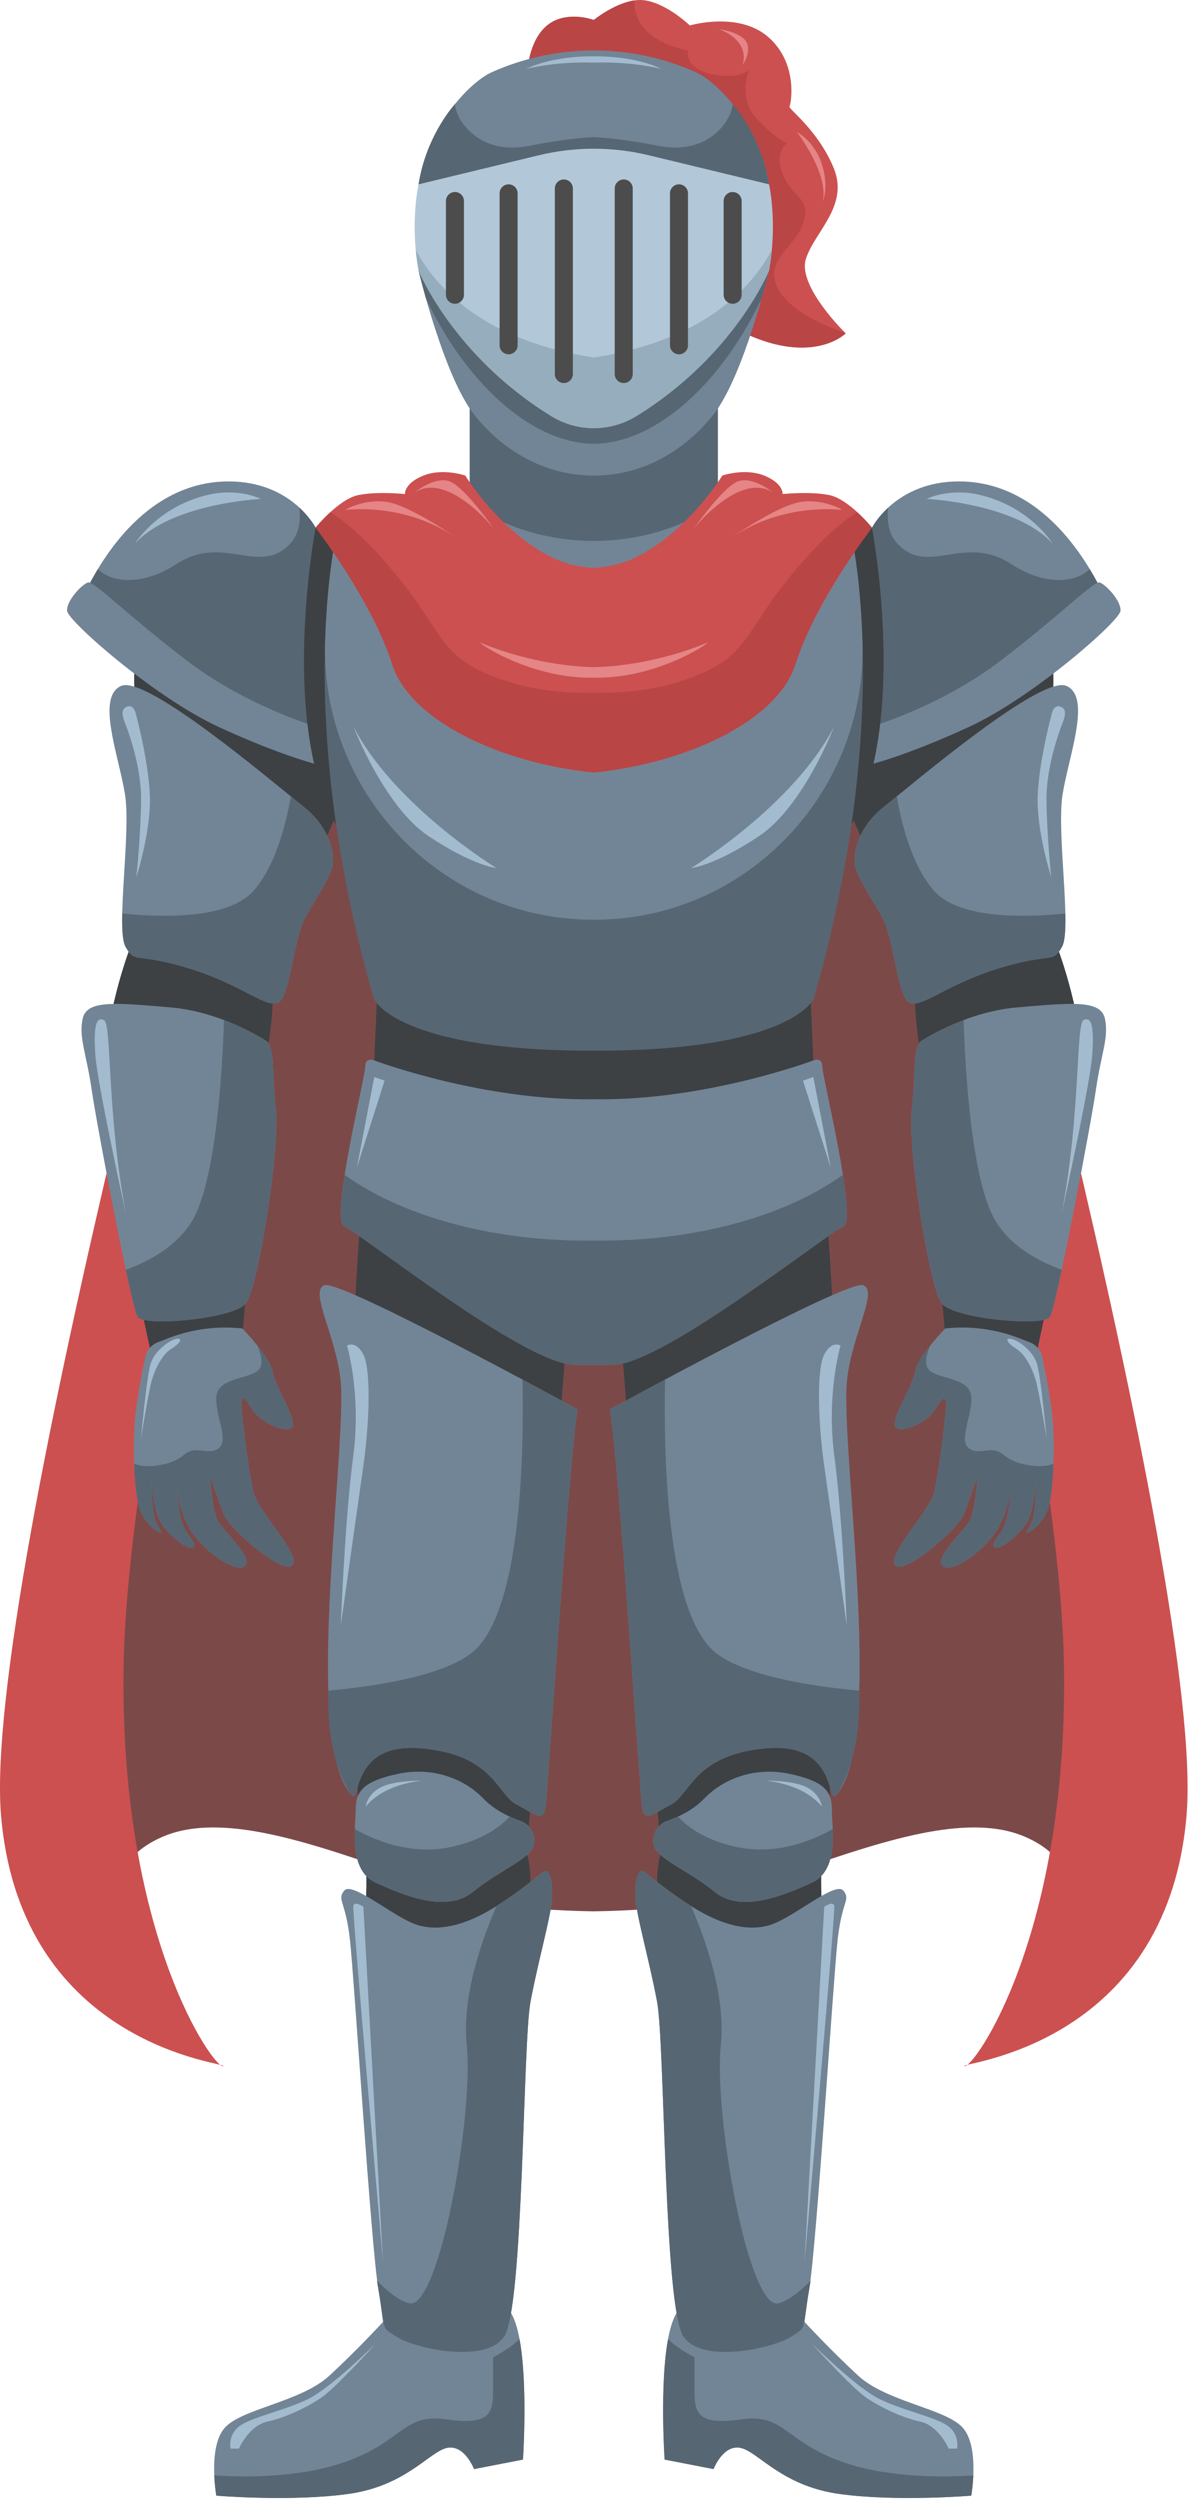<svg width="501" height="1053" viewBox="0 0 501 1053" fill="none" xmlns="http://www.w3.org/2000/svg">
<path d="M221.744 33.796C222.052 33.335 221.744 13.644 234.359 8.415C241.857 5.307 250.205 8.415 250.205 8.415C250.205 8.415 261.896 -1.122 271.433 0.11C280.971 1.339 290.662 10.724 290.662 10.724C290.662 10.724 311.399 4.572 323.952 15.8C336.502 27.03 333.272 43.95 332.659 44.874C332.046 45.798 344.658 54.719 351.271 70.718C357.886 86.716 343.273 97.483 339.58 109.021C335.889 120.557 356.346 140.401 356.346 140.401C356.346 140.401 338.195 158.708 298.198 131.324C258.199 103.943 221.744 33.796 221.744 33.796Z" fill="#CC5050"/>
<path d="M356.343 140.398C356.343 140.398 356.242 140.299 356.075 140.133C349.671 138.044 334.255 132.169 328.346 122.399C320.809 109.94 334.806 104.709 338.345 94.094C341.883 83.48 335.575 84.864 330.5 74.866C325.424 64.868 331.576 60.253 331.576 60.253C331.576 60.253 327.578 59.176 318.961 50.099C310.347 41.022 315.884 29.026 315.884 29.026C315.884 29.026 312.962 33.64 300.502 31.334C288.042 29.026 289.887 21.248 289.887 21.248C289.887 21.248 271.888 18.567 268.042 5.951C267.248 3.351 267.135 1.512 267.418 0.186C258.903 1.345 250.199 8.413 250.199 8.413C250.199 8.413 241.854 5.304 234.353 8.413C221.738 13.644 222.046 33.332 221.738 33.793C221.738 33.793 258.196 103.94 298.19 131.321C338.192 158.705 356.343 140.398 356.343 140.398Z" fill="#BA4545"/>
<path d="M312.885 27.412C312.885 27.412 316.884 21.72 314.423 17.566C311.961 13.412 302.884 12.259 302.884 12.259C302.884 12.259 316.118 16.492 312.885 27.412Z" fill="#E58585"/>
<path d="M346.729 84.791C346.729 84.791 349.423 78.715 346.269 69.025C343.115 59.334 335.731 55.565 335.731 55.565C335.731 55.565 349.191 72.868 346.729 84.791Z" fill="#E58585"/>
<path d="M250.202 804.986C257.84 804.876 266.222 804.525 275.254 803.824C321.23 800.252 392.542 756.531 431.922 773.589C471.302 790.647 440.126 834.06 440.126 834.06C440.126 834.06 478.687 808.626 477.864 740.533C477.045 672.438 440.406 529.174 424.984 419.751C409.563 310.328 430.077 282.331 367.416 272.076C333.057 266.452 285.84 268.229 250.199 270.982C214.557 268.229 167.341 266.452 132.982 272.076C70.321 282.331 90.838 310.328 75.414 419.751C59.992 529.174 23.353 672.438 22.534 740.533C21.714 808.629 60.272 834.06 60.272 834.06C60.272 834.06 29.096 790.644 68.476 773.589C107.856 756.531 179.17 800.252 225.144 803.824C234.181 804.525 242.563 804.876 250.202 804.986Z" fill="#7C4949"/>
<path d="M396.134 260.41C396.134 260.41 508.543 667.328 499.93 765.052C491.316 862.775 402.71 868.93 406.403 870.159C410.094 871.388 450.752 814.781 448.268 699.101C445.784 583.422 372.313 283.806 372.313 283.806L396.134 260.41Z" fill="#CC5050"/>
<path d="M104.267 260.41C104.267 260.41 -8.143 667.328 0.471 765.052C9.085 862.775 97.691 868.93 93.997 870.159C90.307 871.388 49.649 814.781 52.133 699.101C54.617 583.422 128.087 283.806 128.087 283.806L104.267 260.41Z" fill="#CC5050"/>
<path d="M328.962 950.044L338.921 977.81C338.921 977.81 349.575 989.425 361.572 1000.5C373.571 1011.57 398.182 1014.34 405.567 1022.34C412.951 1030.34 409.258 1051.07 409.258 1051.07C409.258 1051.07 377.878 1053.72 353.571 1050.34C329.268 1046.95 319.43 1032.5 312.043 1030.96C304.656 1029.42 300.654 1039.88 300.654 1039.88L280.041 1035.88C280.041 1035.88 276.656 985.731 285.58 973.424C294.505 961.119 328.962 950.044 328.962 950.044Z" fill="#728596"/>
<path d="M171.441 950.044L161.482 977.81C161.482 977.81 150.828 989.425 138.832 1000.5C126.833 1011.57 102.221 1014.34 94.837 1022.34C87.452 1030.34 91.146 1051.07 91.146 1051.07C91.146 1051.07 122.526 1053.72 146.832 1050.34C171.139 1046.95 180.973 1032.5 188.36 1030.96C195.748 1029.42 199.749 1039.88 199.749 1039.88L220.362 1035.88C220.362 1035.88 223.745 985.731 214.823 973.424C205.898 961.119 171.441 950.044 171.441 950.044Z" fill="#728596"/>
<path d="M338.104 748.44C338.104 748.44 346.498 750.789 347.012 761.454C347.526 772.119 344.551 788.117 347.012 811.09C349.473 834.062 334.809 978.451 333.577 978.042C332.345 977.632 290.814 988.503 291.224 987.271C291.634 986.039 283.43 867.813 281.378 839.042C279.326 810.27 272.355 788.598 281.378 773.592C290.402 758.583 338.104 748.44 338.104 748.44Z" fill="#3D4144"/>
<path d="M162.299 748.44C162.299 748.44 153.906 750.789 153.391 761.454C152.877 772.119 155.853 788.117 153.391 811.09C150.93 834.062 165.594 978.451 166.826 978.042C168.058 977.632 209.589 988.503 209.179 987.271C208.77 986.039 216.974 867.813 219.025 839.042C221.077 810.27 228.049 788.598 219.025 773.592C210.002 758.583 162.299 748.44 162.299 748.44Z" fill="#3D4144"/>
<path d="M380.647 230.644C380.647 230.644 409.362 224.901 426.18 237.618C442.997 250.335 445.049 277.818 443.407 296.687C441.765 315.556 442.022 343.036 441.355 368.883C440.674 395.309 445.252 398.211 445.252 398.211C445.252 398.211 455.087 423.111 456.534 449.693C457.921 475.197 436.639 570.498 436.639 570.498L398.117 561.269C398.117 561.269 393.567 505.435 391.106 473.688C388.645 441.941 384.748 432.974 385.567 413.285C386.387 393.596 363.688 361.318 351.582 324.232C339.481 287.15 380.647 230.644 380.647 230.644Z" fill="#3D4144"/>
<path d="M119.756 230.644C119.756 230.644 91.041 224.901 74.224 237.618C57.406 250.335 55.355 277.818 56.997 296.687C58.639 315.556 58.381 343.036 59.048 368.883C59.729 395.309 55.151 398.211 55.151 398.211C55.151 398.211 45.317 423.111 43.87 449.693C42.482 475.197 63.765 570.498 63.765 570.498L102.286 561.269C102.286 561.269 106.836 505.435 109.297 473.688C111.759 441.941 115.656 432.974 114.836 413.285C114.017 393.596 136.715 361.318 148.822 324.232C160.923 287.15 119.756 230.644 119.756 230.644Z" fill="#3D4144"/>
<path d="M250.202 571.937L262.286 570.73L278.046 775.092C298.557 778.373 349.601 758.964 349.601 758.964C349.601 758.964 352.754 600.239 351.113 556.758C349.471 513.278 342.702 446.618 342.702 446.618L325.269 438.824L250.202 434.52L175.135 438.824L157.701 446.618C157.701 446.618 150.933 513.278 149.291 556.758C147.649 600.239 150.803 758.964 150.803 758.964C150.803 758.964 201.849 778.373 222.36 775.092L238.121 570.73L250.202 571.937Z" fill="#3D4144"/>
<path d="M256.97 593.576C256.97 593.576 356.406 539.121 363.603 541.275C370.801 543.428 357.265 564.965 356.649 584.962C355.53 621.33 372.409 734.308 352.254 756.011C348.255 760.318 353.178 733.553 322.72 736.322C292.261 739.092 291.032 755.706 282.723 760.013C274.418 764.32 271.34 768.013 270.416 760.013C269.492 752.012 260.356 610.806 256.97 593.576Z" fill="#728596"/>
<path d="M243.433 593.576C243.433 593.576 143.998 539.121 136.8 541.275C129.602 543.428 143.139 564.965 143.755 584.962C144.874 621.33 127.994 734.308 148.149 756.011C152.148 760.318 147.225 733.553 177.684 736.322C208.142 739.092 209.372 755.706 217.68 760.013C225.986 764.32 229.063 768.013 229.987 760.013C230.911 752.012 240.048 610.806 243.433 593.576Z" fill="#728596"/>
<path d="M250.202 574.808C253.093 574.808 256.187 574.808 258.507 574.808C264.351 574.808 348.959 519.136 355.264 516.66C361.569 514.185 346.495 453.59 346.495 449.283C346.495 444.976 342.699 446.618 342.699 446.618L336.033 442.515L250.196 447.726L164.359 442.515L157.693 446.618C157.693 446.618 153.897 444.976 153.897 449.283C153.897 453.59 138.823 514.185 145.128 516.66C151.433 519.136 236.041 574.808 241.885 574.808C244.216 574.808 247.311 574.808 250.202 574.808Z" fill="#728596"/>
<path d="M250.202 574.808C253.093 574.808 256.187 574.808 258.507 574.808C279.12 574.808 348.959 519.136 355.264 516.66C357.669 515.716 356.959 506.306 355.165 494.793C331.785 511.63 294.847 522.504 253.259 522.504C252.236 522.504 251.216 522.499 250.199 522.485C249.182 522.499 248.161 522.504 247.138 522.504C205.551 522.504 168.615 511.63 145.233 494.793C143.438 506.303 142.729 515.714 145.134 516.66C151.439 519.136 221.278 574.808 241.89 574.808C244.216 574.808 247.311 574.808 250.202 574.808Z" fill="#576673"/>
<path d="M363.603 229.621L367.419 222.236C367.419 222.236 377.315 202.774 404.029 202.751C448.742 202.717 468.021 257.72 468.021 257.72C468.021 257.72 393.364 320.07 348.241 318.021C303.119 315.969 363.603 229.621 363.603 229.621Z" fill="#728596"/>
<path d="M136.797 229.621L132.985 222.236C132.985 222.236 123.088 202.774 96.374 202.751C51.661 202.717 32.382 257.72 32.382 257.72C32.382 257.72 107.039 320.07 152.162 318.021C197.285 315.969 136.797 229.621 136.797 229.621Z" fill="#728596"/>
<path d="M459.156 239.65C453.058 245.831 439.626 246.441 426.18 237.618C406.491 224.698 391.414 242.541 378.494 229.352C374.486 225.263 373.593 219.628 374.257 213.801C369.501 218.198 367.419 222.236 367.419 222.236L363.603 229.621C363.603 229.621 303.119 315.969 348.241 318.021C393.364 320.072 468.021 257.72 468.021 257.72C468.021 257.72 465.173 249.623 459.156 239.65Z" fill="#576673"/>
<path d="M41.247 239.65C47.346 245.831 60.778 246.441 74.224 237.618C93.913 224.698 108.989 242.541 121.91 229.352C125.917 225.263 126.807 219.628 126.146 213.801C130.902 218.198 132.985 222.236 132.985 222.236L136.797 229.621C136.797 229.621 197.285 315.969 152.159 318.021C107.034 320.072 32.379 257.72 32.379 257.72C32.379 257.72 35.228 249.623 41.247 239.65Z" fill="#576673"/>
<path d="M366.907 306.123C366.907 306.123 396.442 297.51 421.669 278.231C446.897 258.952 460.886 244.666 463.305 245.311C465.724 245.958 472.534 253.003 472.125 257.31C471.715 261.617 435.412 293.613 408.336 306.123C381.263 318.634 365.469 322.328 365.469 322.328L366.907 306.123Z" fill="#728596"/>
<path d="M133.496 306.123C133.496 306.123 103.962 297.51 78.734 278.231C53.506 258.952 39.518 244.666 37.099 245.311C34.68 245.958 27.869 253.003 28.279 257.31C28.689 261.617 64.991 293.613 92.067 306.123C119.14 318.634 134.935 322.328 134.935 322.328L133.496 306.123Z" fill="#728596"/>
<path d="M343.115 233.311L357.677 220.391L367.419 222.236C367.419 222.236 384.341 310.84 355.267 352.99C326.193 395.139 343.115 233.311 343.115 233.311Z" fill="#3D4144"/>
<path d="M157.288 233.311L142.726 220.391L132.985 222.236C132.985 222.236 116.063 310.84 145.137 352.99C174.211 395.139 157.288 233.311 157.288 233.311Z" fill="#3D4144"/>
<path d="M250.202 462.958C297.085 463.749 342.702 446.621 342.702 446.621L341.66 422.447L328.553 402.114C327.315 402.32 288.483 402.32 250.202 402.267C211.921 402.317 173.091 402.32 171.851 402.114L158.744 422.447L157.701 446.621C157.701 446.621 203.318 463.749 250.202 462.958Z" fill="#3D4144"/>
<path d="M250.202 442.517C333.939 442.65 342.909 420.573 342.909 420.573C378.186 297.512 357.677 220.391 357.677 220.391L302.505 209.316L293.685 198.241H206.721L197.901 209.316L142.729 220.391C142.729 220.391 122.218 297.51 157.498 420.573C157.498 420.573 166.464 442.647 250.202 442.517Z" fill="#576673"/>
<path d="M250.202 387.334C250.637 387.334 251.069 387.331 251.504 387.328C314.923 386.865 365.457 333.309 363.403 269.922C362.368 238.039 357.677 220.388 357.677 220.388L302.505 209.313L293.685 198.238H206.721L197.901 209.313L142.729 220.388C142.729 220.388 138.038 238.036 137.003 269.922C134.949 333.309 185.481 386.865 248.902 387.328C249.331 387.331 249.767 387.334 250.202 387.334Z" fill="#728596"/>
<path d="M250.202 227.82C260.443 227.82 270.685 226.204 280.491 222.974C298.588 217.011 302.502 209.316 302.502 209.316V159.476L250.202 156.95L197.901 159.476L197.901 209.316C197.901 209.316 201.812 217.011 219.913 222.974C229.719 226.204 239.96 227.82 250.202 227.82Z" fill="#576673"/>
<path d="M250.202 200.287C280.044 200.287 297.17 178.959 300.657 174.55C313.481 158.332 324.039 113.941 324.039 113.941L319.425 106.557L250.202 103.872L180.979 106.557L176.364 113.941C176.364 113.941 186.922 158.329 199.746 174.55C203.234 178.959 220.359 200.287 250.202 200.287Z" fill="#728596"/>
<path d="M250.202 186.897C274.197 186.897 302.502 164.397 320.903 125.765C322.601 119.766 323.675 115.445 323.946 114.317L313.668 106.334L301.96 105.879L250.199 118.047L198.438 105.879L186.73 106.334L176.452 114.317C176.726 115.445 177.8 119.766 179.495 125.765C197.901 164.397 226.203 186.897 250.202 186.897Z" fill="#576673"/>
<path d="M250.202 115.665L324.039 77.638C320.349 53.64 302.887 34.754 293.14 30.39C279.536 24.298 264.869 21.251 250.202 21.251C235.535 21.251 220.865 24.298 207.263 30.39C197.519 34.754 180.058 53.643 176.367 77.638L250.202 115.665Z" fill="#728596"/>
<path d="M250.202 90.98C268.056 90.276 287.276 89.519 302.096 88.937L324.039 77.635C323.87 76.542 323.644 75.471 323.421 74.397C319.572 55.468 308.708 43.848 308.708 43.848C308.708 43.848 308.349 52.252 298.196 58.56C296.113 59.854 293.781 60.745 291.388 61.338C286.632 62.522 281.655 62.293 276.848 61.33C268.056 59.569 258.928 58.215 250.202 57.743C241.472 58.215 232.347 59.569 223.555 61.33C218.748 62.29 213.772 62.522 209.016 61.338C206.622 60.742 204.291 59.852 202.208 58.56C192.057 52.252 191.695 43.848 191.695 43.848C191.695 43.848 180.832 55.468 176.983 74.397C176.76 75.468 176.531 76.539 176.364 77.635L198.308 88.937C213.127 89.519 232.344 90.276 250.202 90.98Z" fill="#576673"/>
<path d="M250.202 62.635C257.984 62.635 265.764 63.556 273.383 65.396L324.039 77.638C324.039 77.638 327.73 93.636 324.039 113.941C324.039 113.941 309.556 149.721 268.189 175.209C262.67 178.609 256.436 180.31 250.202 180.31C243.968 180.31 237.733 178.609 232.214 175.209C190.847 149.721 176.364 113.941 176.364 113.941C172.673 93.636 176.364 77.638 176.364 77.638L227.02 65.396C234.636 63.554 242.419 62.635 250.202 62.635Z" fill="#B2C8D8"/>
<path d="M250.202 180.347C256.385 180.347 262.568 178.662 268.048 175.294C309.522 149.8 324.039 113.941 324.039 113.941C324.585 110.934 324.955 108.038 325.215 105.26C317.093 120.472 297.283 143.343 250.202 150.586C203.121 143.343 183.313 120.472 175.188 105.26C175.448 108.04 175.816 110.934 176.364 113.941C176.364 113.941 190.878 149.8 232.355 175.294C237.835 178.662 244.018 180.347 250.202 180.347Z" fill="#95ADBC"/>
<path d="M262.814 161.319C260.717 161.319 259.019 159.621 259.019 157.524V79.382C259.019 77.285 260.717 75.587 262.814 75.587C264.911 75.587 266.609 77.285 266.609 79.382V157.527C266.609 159.621 264.911 161.319 262.814 161.319Z" fill="#4C4C4C"/>
<path d="M286.095 149.218C283.998 149.218 282.299 147.52 282.299 145.423V81.431C282.299 79.334 283.998 77.635 286.095 77.635C288.192 77.635 289.89 79.334 289.89 81.431V145.423C289.89 147.52 288.192 149.218 286.095 149.218Z" fill="#4C4C4C"/>
<path d="M308.708 127.938C306.611 127.938 304.913 126.24 304.913 124.143V84.661C304.913 82.567 306.611 80.866 308.708 80.866C310.805 80.866 312.504 82.564 312.504 84.661V124.143C312.501 126.24 310.802 127.938 308.708 127.938Z" fill="#4C4C4C"/>
<path d="M237.586 161.319C239.683 161.319 241.382 159.621 241.382 157.524V79.382C241.382 77.285 239.683 75.587 237.586 75.587C235.49 75.587 233.791 77.285 233.791 79.382V157.527C233.794 159.621 235.492 161.319 237.586 161.319Z" fill="#4C4C4C"/>
<path d="M214.309 149.218C216.406 149.218 218.104 147.52 218.104 145.423V81.431C218.104 79.334 216.406 77.635 214.309 77.635C212.212 77.635 210.513 79.334 210.513 81.431V145.423C210.513 147.52 212.212 149.218 214.309 149.218Z" fill="#4C4C4C"/>
<path d="M191.695 127.938C193.789 127.938 195.49 126.24 195.49 124.143V84.661C195.49 82.567 193.792 80.866 191.695 80.866C189.598 80.866 187.9 82.564 187.9 84.661V124.143C187.902 126.24 189.601 127.938 191.695 127.938Z" fill="#4C4C4C"/>
<path d="M302.299 696.64C281.011 681.131 279.567 614.477 280.242 581.017C266.677 588.26 256.973 593.576 256.973 593.576C260.177 609.884 268.537 737.213 270.204 757.557C270.425 760.013 270.204 762.019 271.354 763.636C272.335 765.012 273.587 765.097 275.104 764.139C276.95 763.322 279.408 761.737 282.729 760.013C291.035 755.706 292.267 739.092 322.725 736.323C353.184 733.553 348.261 760.321 352.26 756.011C353.633 754.533 362.908 741.045 362.055 712.025C343.369 710.349 315.525 706.279 302.299 696.64Z" fill="#576673"/>
<path d="M198.104 696.64C219.393 681.131 220.837 614.477 220.161 581.017C233.726 588.26 243.431 593.576 243.431 593.576C240.226 609.884 231.867 737.213 230.202 757.557C229.982 760.013 230.202 762.019 229.052 763.636C228.071 765.012 226.819 765.097 225.302 764.139C223.456 763.322 220.998 761.737 217.677 760.013C209.372 755.706 208.14 739.092 177.681 736.323C147.222 733.553 152.145 760.321 148.146 756.011C146.773 754.533 137.498 741.045 138.351 712.025C157.034 710.349 184.879 706.279 198.104 696.64Z" fill="#576673"/>
<path d="M360.119 362.762C360.119 362.762 358.994 350.508 372.429 339.801C385.864 329.093 438.594 284.281 449.313 288.865C460.032 293.446 450.362 318.227 447.739 334.533C445.117 350.839 451.727 391.426 447.462 398.819C443.198 406.215 443.528 400.828 420.694 407.868C397.86 414.907 387.695 425.315 382.863 422.051C378.033 418.787 376.71 395.428 371.762 386.41C366.817 377.389 359.681 367.597 360.119 362.762Z" fill="#728596"/>
<path d="M140.284 362.762C140.284 362.762 141.409 350.508 127.974 339.801C114.54 329.093 61.806 284.281 51.087 288.865C40.368 293.446 50.039 318.227 52.661 334.533C55.284 350.839 48.674 391.426 52.938 398.819C57.203 406.215 56.872 400.828 79.706 407.868C102.54 414.907 112.705 425.315 117.538 422.051C122.37 418.787 123.69 395.428 128.638 386.41C133.587 377.389 140.722 367.597 140.284 362.762Z" fill="#728596"/>
<path d="M447.465 398.819C448.745 396.6 449.036 391.367 448.901 384.728C430.862 386.56 403.75 386.981 393.37 374.951C384.564 364.743 380.107 348.279 377.858 335.401C375.716 337.147 373.819 338.69 372.429 339.801C358.994 350.508 360.119 362.762 360.119 362.762C359.681 367.597 366.817 377.389 371.765 386.41C376.713 395.431 378.033 418.787 382.865 422.051C387.698 425.315 397.863 414.907 420.697 407.868C443.531 400.828 443.201 406.215 447.465 398.819Z" fill="#576673"/>
<path d="M52.938 398.819C51.658 396.6 51.367 391.367 51.503 384.728C69.541 386.56 96.654 386.981 107.034 374.951C115.84 364.743 120.296 348.279 122.546 335.401C124.688 337.147 126.584 338.69 127.974 339.801C141.409 350.508 140.284 362.762 140.284 362.762C140.722 367.597 133.587 377.389 128.638 386.41C123.69 395.431 122.37 418.787 117.538 422.051C112.705 425.315 102.54 414.907 79.706 407.868C56.875 400.828 57.203 406.215 52.938 398.819Z" fill="#576673"/>
<path d="M387.735 438.705C387.735 438.705 406.355 426.149 428.604 424.278C450.851 422.408 463.748 420.918 465.543 428.893C467.337 436.868 464.017 443.586 461.804 458.812C459.591 474.039 445.04 550.578 442.384 554.67C439.73 558.762 402.147 555.532 396.832 548.978C391.516 542.425 382.334 483.062 384.148 467.4C385.954 451.832 384.417 442.941 387.735 438.705Z" fill="#728596"/>
<path d="M112.669 438.705C112.669 438.705 94.048 426.149 71.799 424.278C49.553 422.408 36.655 420.918 34.861 428.893C33.066 436.868 36.386 443.586 38.599 458.812C40.812 474.039 55.366 550.578 58.02 554.67C60.673 558.762 98.256 555.532 103.572 548.978C108.888 542.422 118.069 483.062 116.255 467.4C114.449 451.832 115.986 442.941 112.669 438.705Z" fill="#728596"/>
<path d="M419.524 514.301C409.396 497.517 406.72 451.097 406.019 429.622C395.065 433.765 387.735 438.705 387.735 438.705C384.414 442.941 385.951 451.829 384.148 467.403C382.334 483.065 391.516 542.425 396.832 548.981C402.147 555.538 439.73 558.765 442.384 554.673C443.186 553.435 445.077 545.565 447.383 534.792C437.178 531.047 425.843 524.771 419.524 514.301Z" fill="#576673"/>
<path d="M80.876 514.301C91.005 497.517 93.681 451.097 94.385 429.622C105.338 433.765 112.669 438.705 112.669 438.705C115.989 442.941 114.452 451.829 116.255 467.403C118.069 483.065 108.888 542.425 103.572 548.981C98.256 555.538 60.673 558.765 58.02 554.673C57.217 553.435 55.326 545.565 53.02 534.792C63.225 531.047 74.557 524.771 80.876 514.301Z" fill="#576673"/>
<path d="M398.301 559.491C398.301 559.491 386.234 571.94 385.525 577.693C384.815 583.447 375.026 598.114 377.324 601.022C379.621 603.93 390.595 599.315 394.325 593.259C398.055 587.203 398.064 588.924 398.632 590.117C399.2 591.309 395.532 621.386 393.443 629.036C391.358 636.686 373.133 655.428 377.293 659.291C381.452 663.155 403.908 644.017 406.358 637.266C408.805 630.514 411.88 621.997 411.88 621.997C411.88 621.997 410.922 636.2 408.602 640.476C406.282 644.752 392.903 656.751 397.374 659.732C401.845 662.714 416.274 651.836 420.968 642.985C425.665 634.131 426.423 624.58 426.423 624.58C426.423 624.58 425.08 637.152 423.486 641.869C421.893 646.586 416.899 650.073 419.109 651.715C421.316 653.357 432.069 644.641 434.039 638.427C436.006 632.215 436.672 623.585 436.672 623.585C436.672 623.585 436.314 636.644 435.115 639.868C433.917 643.093 431.936 645.396 432.775 645.546C433.615 645.695 440.64 641.318 442.35 632.56C444.06 623.802 444.486 607.318 443.435 596.506C442.709 589.031 440.488 577.784 439.185 571.553C438.588 568.695 436.591 566.361 433.869 565.307L429.449 563.595C419.538 559.76 408.859 558.352 398.301 559.491Z" fill="#728596"/>
<path d="M102.102 559.491C102.102 559.491 114.169 571.94 114.879 577.693C115.588 583.447 125.377 598.114 123.08 601.022C120.782 603.93 109.809 599.315 106.079 593.259C102.348 587.203 102.34 588.924 101.772 590.117C101.204 591.312 104.872 621.386 106.96 629.036C109.046 636.686 127.271 655.428 123.111 659.291C118.951 663.155 96.496 644.017 94.045 637.266C91.598 630.514 88.523 621.997 88.523 621.997C88.523 621.997 89.481 636.2 91.802 640.476C94.122 644.752 107.5 656.751 103.029 659.732C98.558 662.714 84.129 651.836 79.435 642.985C74.738 634.131 73.981 624.58 73.981 624.58C73.981 624.58 75.323 637.152 76.917 641.869C78.511 646.586 83.504 650.073 81.294 651.715C79.085 653.357 68.335 644.641 66.365 638.427C64.398 632.215 63.731 623.585 63.731 623.585C63.731 623.585 64.09 636.644 65.288 639.868C66.486 643.093 68.467 645.396 67.628 645.546C66.789 645.695 59.763 641.318 58.053 632.56C56.344 623.802 55.917 607.318 56.968 596.506C57.695 589.031 59.916 577.784 61.219 571.553C61.815 568.695 63.813 566.361 66.534 565.307L70.954 563.595C80.862 559.76 91.542 558.352 102.102 559.491Z" fill="#728596"/>
<path d="M275.398 776.765C274.621 772.484 277.111 768.248 281.226 766.835C285.829 765.255 291.962 762.426 296.658 757.557C305.119 748.788 318.503 744.02 332.809 747.098C347.114 750.175 350.499 754.327 350.499 761.867C350.499 769.404 353.882 787.555 342.038 792.941C330.194 798.325 312.196 805.862 301.121 796.788C290.045 787.71 276.509 782.79 275.432 776.943C275.418 776.881 275.407 776.822 275.398 776.765Z" fill="#728596"/>
<path d="M225.005 776.765C225.782 772.484 223.292 768.248 219.178 766.835C214.574 765.255 208.442 762.426 203.745 757.557C195.284 748.788 181.903 744.02 167.595 747.098C153.29 750.175 149.904 754.327 149.904 761.867C149.904 769.404 146.519 787.555 158.365 792.941C170.209 798.325 188.208 805.862 199.283 796.788C210.358 787.71 223.894 782.79 224.971 776.943C224.985 776.881 224.994 776.822 225.005 776.765Z" fill="#728596"/>
<path d="M350.884 770.314C342.807 774.943 327.128 781.728 309.539 777.706C297.348 774.92 290.009 769.729 285.628 765.049C284.085 765.75 282.582 766.366 281.228 766.832C277.111 768.245 274.621 772.481 275.401 776.763C275.412 776.822 275.424 776.878 275.432 776.938C276.509 782.785 290.045 787.705 301.121 796.782C312.196 805.856 330.194 798.319 342.038 792.936C350.522 789.081 351.186 778.681 350.884 770.314Z" fill="#576673"/>
<path d="M149.52 770.314C157.596 774.943 173.275 781.728 190.864 777.706C203.056 774.92 210.395 769.729 214.775 765.049C216.321 765.75 217.821 766.366 219.175 766.832C223.293 768.245 225.782 772.481 225.002 776.763C224.991 776.822 224.982 776.878 224.971 776.938C223.894 782.785 210.358 787.705 199.283 796.782C188.208 805.856 170.209 798.319 158.365 792.936C149.882 789.081 149.217 778.681 149.52 770.314Z" fill="#576673"/>
<path d="M272.044 788.629C272.044 788.629 280.044 795.705 291.733 803.09C303.424 810.474 316.344 814.473 326.806 809.858C337.265 805.243 352.342 792.322 355.416 796.321C358.494 800.32 354.8 800.32 352.955 816.934C351.11 833.548 344.033 946.351 340.956 964.197C337.878 982.04 340.34 979.616 333.263 984.194C326.19 988.775 296.345 995.885 288.039 984.194C279.733 972.503 280.154 860.621 276.868 843.086C273.581 825.551 268.042 806.475 267.734 799.091C267.429 791.706 268.952 786.046 272.044 788.629Z" fill="#728596"/>
<path d="M228.357 788.629C228.357 788.629 220.359 795.705 208.668 803.09C196.977 810.474 184.056 814.473 173.594 809.858C163.135 805.243 148.059 792.322 144.981 796.321C141.904 800.32 145.597 800.32 147.443 816.934C149.288 833.548 156.364 946.351 159.442 964.197C162.519 982.04 160.058 979.616 167.134 984.194C174.208 988.775 204.053 995.885 212.359 984.194C220.664 972.503 220.243 860.621 223.533 843.086C226.819 825.551 232.358 806.475 232.666 799.091C232.972 791.706 231.451 786.046 228.357 788.629Z" fill="#728596"/>
<path d="M328.038 970.041C315.533 973.387 300.657 890.772 303.735 861.237C305.942 840.056 296.619 815.145 291.156 802.711C279.793 795.468 272.047 788.629 272.047 788.629C268.955 786.046 267.432 791.706 267.74 799.091C268.048 806.475 273.587 825.548 276.873 843.086C280.16 860.621 279.739 972.503 288.045 984.194C296.35 995.885 326.196 988.775 333.269 984.194C340.343 979.613 337.884 982.04 340.962 964.197C341.148 963.109 341.354 961.877 341.569 960.54C337.177 965.031 332.396 968.874 328.038 970.041Z" fill="#576673"/>
<path d="M172.365 970.041C184.87 973.387 199.746 890.772 196.669 861.237C194.462 840.056 203.785 815.145 209.247 802.711C220.611 795.468 228.357 788.629 228.357 788.629C231.448 786.046 232.972 791.706 232.664 799.091C232.356 806.475 226.817 825.548 223.53 843.086C220.243 860.621 220.664 972.503 212.356 984.194C204.05 995.885 174.205 988.775 167.131 984.194C160.058 979.613 162.517 982.04 159.439 964.197C159.253 963.109 159.049 961.877 158.831 960.54C163.226 965.031 168.007 968.874 172.365 970.041Z" fill="#576673"/>
<path d="M409.26 1051.07C409.26 1051.07 409.91 1047.37 410.117 1042.53C399.59 1043.25 376.159 1043.87 356.603 1037.42C330.502 1028.81 331.028 1016.19 312.153 1018.96C293.276 1021.73 292.66 1015.57 292.66 1006.65C292.66 997.73 292.66 992.807 292.66 992.807C292.66 992.807 286.157 989.648 281.494 985.149C277.922 1004.34 280.044 1035.88 280.044 1035.88L300.657 1039.88C300.657 1039.88 304.656 1029.42 312.046 1030.96C319.436 1032.49 329.27 1046.95 353.574 1050.34C377.878 1053.72 409.26 1051.07 409.26 1051.07Z" fill="#576673"/>
<path d="M91.143 1051.07C91.143 1051.07 90.493 1047.37 90.287 1042.53C100.814 1043.25 124.247 1043.87 143.8 1037.42C169.901 1028.81 169.375 1016.19 188.25 1018.96C207.128 1021.73 207.741 1015.57 207.741 1006.65C207.741 997.73 207.741 992.807 207.741 992.807C207.741 992.807 214.244 989.648 218.907 985.149C222.479 1004.34 220.356 1035.88 220.356 1035.88L199.743 1039.88C199.743 1039.88 195.745 1029.42 188.355 1030.96C180.968 1032.49 171.13 1046.95 146.827 1050.34C122.523 1053.72 91.143 1051.07 91.143 1051.07Z" fill="#576673"/>
<path d="M250.202 239.189C256.049 238.884 262.39 237.531 268.661 234.337C290.402 223.262 304.351 200.287 304.351 200.287C304.351 200.287 313.787 197.003 321.991 200.287C330.194 203.571 329.785 208.084 329.785 208.084C329.785 208.084 341.041 206.854 349.36 208.493C357.68 210.135 367.421 222.236 367.421 222.236C367.421 222.236 343.731 252.797 335.117 279.87C327.637 303.379 289.842 321.324 250.205 325.368C210.567 321.321 172.772 303.379 165.292 279.87C156.678 252.797 132.988 222.236 132.988 222.236C132.988 222.236 142.729 210.135 151.049 208.493C159.368 206.852 170.624 208.084 170.624 208.084C170.624 208.084 170.215 203.571 178.418 200.287C186.622 197.003 196.058 200.287 196.058 200.287C196.058 200.287 210.005 223.262 231.748 234.337C238.013 237.531 244.355 238.884 250.202 239.189Z" fill="#CC5050"/>
<path d="M250.202 325.368C289.839 321.321 327.634 303.379 335.115 279.87C343.728 252.797 367.419 222.236 367.419 222.236C367.419 222.236 364.853 219.06 361.241 215.739C356.425 218.557 347.433 225.362 333.885 241.617C312.348 267.461 316.144 277.612 286.095 287.149C274.158 290.939 261.328 291.937 250.202 291.762C239.076 291.937 226.246 290.939 214.309 287.149C184.26 277.612 188.055 267.461 166.521 241.617C152.973 225.362 143.978 218.554 139.165 215.739C135.551 219.057 132.988 222.236 132.988 222.236C132.988 222.236 156.678 252.797 165.292 279.87C172.769 303.379 210.564 321.321 250.202 325.368Z" fill="#BA4545"/>
<path d="M423.207 612.959C417.668 608.138 413.259 613.267 408.438 610.088C403.617 606.909 409.772 596.243 409.257 588.347C408.746 580.452 397.055 581.065 392.03 577.476C388.987 575.3 390.385 570.312 391.96 566.709C388.924 570.481 385.869 574.884 385.522 577.693C384.813 583.447 375.023 598.114 377.321 601.022C379.618 603.93 390.592 599.315 394.322 593.259C398.052 587.203 398.061 588.921 398.629 590.117C399.197 591.312 395.529 621.386 393.44 629.036C391.355 636.686 373.13 655.428 377.29 659.291C381.45 663.155 403.905 644.017 406.355 637.266C408.802 630.514 411.877 621.997 411.877 621.997C411.877 621.997 410.919 636.2 408.599 640.476C406.279 644.752 392.901 656.751 397.371 659.729C401.842 662.711 416.272 651.834 420.966 642.983C424.829 635.697 426.013 628.024 426.315 625.506C425.976 628.471 424.82 637.915 423.484 641.866C421.89 646.583 416.896 650.07 419.106 651.712C421.313 653.354 432.066 644.639 434.036 638.427C436.003 632.215 436.67 623.585 436.67 623.585C436.67 623.585 436.311 636.644 435.113 639.868C433.914 643.093 431.933 645.396 432.773 645.546C433.612 645.695 440.637 641.318 442.347 632.56C443.152 628.434 443.661 622.582 443.879 616.427C438.357 618.863 427.677 616.85 423.207 612.959Z" fill="#576673"/>
<path d="M77.197 612.959C82.736 608.138 87.144 613.267 91.966 610.088C96.787 606.909 90.632 596.243 91.146 588.347C91.657 580.452 103.349 581.065 108.373 577.476C111.417 575.3 110.018 570.312 108.444 566.709C111.479 570.481 114.534 574.884 114.882 577.693C115.591 583.447 125.38 598.114 123.083 601.022C120.785 603.93 109.812 599.315 106.081 593.259C102.351 587.203 102.343 588.921 101.775 590.117C101.206 591.312 104.875 621.386 106.963 629.036C109.049 636.686 127.274 655.428 123.114 659.291C118.954 663.155 96.498 644.017 94.048 637.266C91.601 630.514 88.526 621.997 88.526 621.997C88.526 621.997 89.484 636.2 91.804 640.476C94.124 644.752 107.503 656.751 103.032 659.729C98.561 662.711 84.132 651.834 79.438 642.983C75.575 635.697 74.391 628.024 74.088 625.506C74.427 628.471 75.586 637.915 76.92 641.866C78.514 646.583 83.507 650.07 81.297 651.712C79.09 653.354 68.337 644.639 66.368 638.427C64.401 632.215 63.734 623.585 63.734 623.585C63.734 623.585 64.093 636.644 65.291 639.868C66.489 643.093 68.47 645.396 67.631 645.546C66.791 645.695 59.766 641.318 58.056 632.56C57.251 628.434 56.742 622.582 56.525 616.427C62.047 618.863 72.726 616.85 77.197 612.959Z" fill="#576673"/>
<path d="M250.202 23.721C268.941 23.628 278.66 29.028 278.66 29.028C278.66 29.028 266.816 25.835 250.202 26.375C233.585 25.835 221.744 29.028 221.744 29.028C221.744 29.028 231.463 23.625 250.202 23.721Z" fill="#A3BBCE"/>
<path d="M443.511 228.9C443.511 228.9 433.974 213.312 412.643 208.389C399.649 205.39 390.493 210.133 390.493 210.133C390.493 210.133 427.923 211.879 443.511 228.9Z" fill="#A3BBCE"/>
<path d="M56.892 228.9C56.892 228.9 66.43 213.312 87.76 208.389C100.757 205.39 109.911 210.133 109.911 210.133C109.911 210.133 72.48 211.879 56.892 228.9Z" fill="#A3BBCE"/>
<path d="M447.716 304.532C447.716 304.532 440.796 321.454 440.948 336.836C441.101 352.218 442.949 369.448 442.949 369.448C442.949 369.448 436.641 349.861 437.258 334.94C437.874 320.019 443.102 300.892 443.102 300.892C443.102 300.892 444.026 295.611 447.716 298.072C449.74 299.423 448.242 303.173 447.716 304.532Z" fill="#A3BBCE"/>
<path d="M52.687 304.532C52.687 304.532 59.611 321.454 59.455 336.836C59.303 352.218 57.454 369.448 57.454 369.448C57.454 369.448 63.762 349.861 63.146 334.94C62.53 320.019 57.302 300.892 57.302 300.892C57.302 300.892 56.378 295.611 52.687 298.072C50.663 299.423 52.161 303.173 52.687 304.532Z" fill="#A3BBCE"/>
<path d="M447.383 511.022C447.383 511.022 459.408 456.464 460.227 444.363C461.047 432.262 459.947 428.009 456.601 429.622C453.255 431.236 455.46 468.361 447.383 511.022Z" fill="#A3BBCE"/>
<path d="M53.02 511.022C53.02 511.022 40.996 456.464 40.176 444.363C39.357 432.262 40.456 428.009 43.802 429.622C47.148 431.236 44.944 468.361 53.02 511.022Z" fill="#A3BBCE"/>
<path d="M354.19 566.709C354.19 566.709 348.06 586.906 351.587 613.471C355.114 640.035 356.807 684.643 356.807 684.643C356.807 684.643 349.926 635.725 347.289 617.266C344.652 598.806 344.079 576.656 347.289 570.501C350.496 564.349 354.19 566.709 354.19 566.709Z" fill="#A3BBCE"/>
<path d="M146.213 566.709C146.213 566.709 152.343 586.906 148.816 613.471C145.289 640.035 143.596 684.643 143.596 684.643C143.596 684.643 150.478 635.725 153.114 617.266C155.751 598.806 156.325 576.656 153.114 570.501C149.907 564.349 146.213 566.709 146.213 566.709Z" fill="#A3BBCE"/>
<path d="M441.05 606.191C440.948 605.883 438.69 579.629 436.845 574.093C435 568.554 428.435 564.044 425.77 563.838C423.105 563.631 424.846 565.991 428.333 568.144C431.82 570.298 434.844 575.947 436.356 581.02C437.871 586.09 441.05 606.191 441.05 606.191Z" fill="#A3BBCE"/>
<path d="M59.353 606.191C59.455 605.883 61.713 579.629 63.559 574.093C65.404 568.554 71.969 564.044 74.634 563.838C77.299 563.631 75.558 565.991 72.07 568.144C68.583 570.298 65.559 575.947 64.047 581.02C62.533 586.09 59.353 606.191 59.353 606.191Z" fill="#A3BBCE"/>
<path d="M351.522 305.917C351.522 305.917 338.602 339.555 319.936 352.066C301.27 364.576 291.221 365.602 291.221 365.602C291.221 365.602 334.295 339.351 351.522 305.917Z" fill="#A3BBCE"/>
<path d="M148.881 305.917C148.881 305.917 161.802 339.555 180.467 352.066C199.133 364.576 209.182 365.602 209.182 365.602C209.182 365.602 166.108 339.351 148.881 305.917Z" fill="#A3BBCE"/>
<path d="M342.702 453.592L350.036 491.743L338.345 455.133L342.702 453.592Z" fill="#A3BBCE"/>
<path d="M157.698 453.592L150.368 491.743L162.059 455.133L157.698 453.592Z" fill="#A3BBCE"/>
<path d="M322.706 749.969C322.706 749.969 334.397 749.763 340.139 752.84C345.882 755.918 346.291 760.943 346.291 760.943C346.291 760.943 340.345 751.916 322.706 749.969Z" fill="#A3BBCE"/>
<path d="M177.698 749.969C177.698 749.969 166.007 749.763 160.264 752.84C154.522 755.918 154.112 760.943 154.112 760.943C154.112 760.943 160.058 751.916 177.698 749.969Z" fill="#A3BBCE"/>
<path d="M339.012 952.814C339.012 952.198 352.138 804.63 351.522 802.578C350.906 800.526 347.289 803.09 347.289 803.09L339.012 952.814Z" fill="#A3BBCE"/>
<path d="M161.392 952.814C161.392 952.198 148.265 804.63 148.881 802.578C149.497 800.526 153.114 803.09 153.114 803.09L161.392 952.814Z" fill="#A3BBCE"/>
<path d="M342.343 987.367C342.496 987.271 360.955 1005.88 371.109 1010.65C381.263 1015.42 394.336 1018.04 399.414 1021.73C404.493 1025.42 403.261 1031.26 403.261 1031.26H399.723C399.723 1031.26 395.568 1021.57 387.723 1019.88C379.878 1018.19 370.188 1013.52 364.341 1009.31C358.497 1005.11 342.343 987.367 342.343 987.367Z" fill="#A3BBCE"/>
<path d="M158.057 987.367C157.905 987.271 139.445 1005.88 129.291 1010.65C119.137 1015.42 106.064 1018.04 100.986 1021.73C95.911 1025.42 97.14 1031.26 97.14 1031.26H100.678C100.678 1031.26 104.832 1021.57 112.677 1019.88C120.522 1018.19 130.213 1013.52 136.06 1009.31C141.907 1005.11 158.057 987.367 158.057 987.367Z" fill="#A3BBCE"/>
<path d="M250.202 285.4C275.8 286.03 298.196 271.397 298.196 270.552C298.196 270.552 277.122 280.226 250.202 280.997C223.281 280.229 202.208 270.552 202.208 270.552C202.208 271.397 224.604 286.03 250.202 285.4Z" fill="#E58585"/>
<path d="M308.963 225.927C308.154 226.461 326.806 213.518 336.446 211.568C346.085 209.621 355.108 214.646 354.803 214.747C354.498 214.852 331.011 211.365 308.963 225.927Z" fill="#E58585"/>
<path d="M191.438 225.927C192.246 226.461 173.594 213.518 163.955 211.568C154.316 209.621 145.289 214.646 145.597 214.747C145.905 214.852 169.389 211.365 191.438 225.927Z" fill="#E58585"/>
<path d="M325.679 207.397C325.679 207.397 317.268 200.391 310.91 202.751C304.551 205.111 292.041 223.056 292.247 222.748C292.453 222.44 311.631 198.506 325.679 207.397Z" fill="#E58585"/>
<path d="M174.722 207.397C174.722 207.397 183.132 200.391 189.491 202.751C195.849 205.111 208.36 223.056 208.156 222.748C207.95 222.44 188.773 198.506 174.722 207.397Z" fill="#E58585"/>
</svg>
